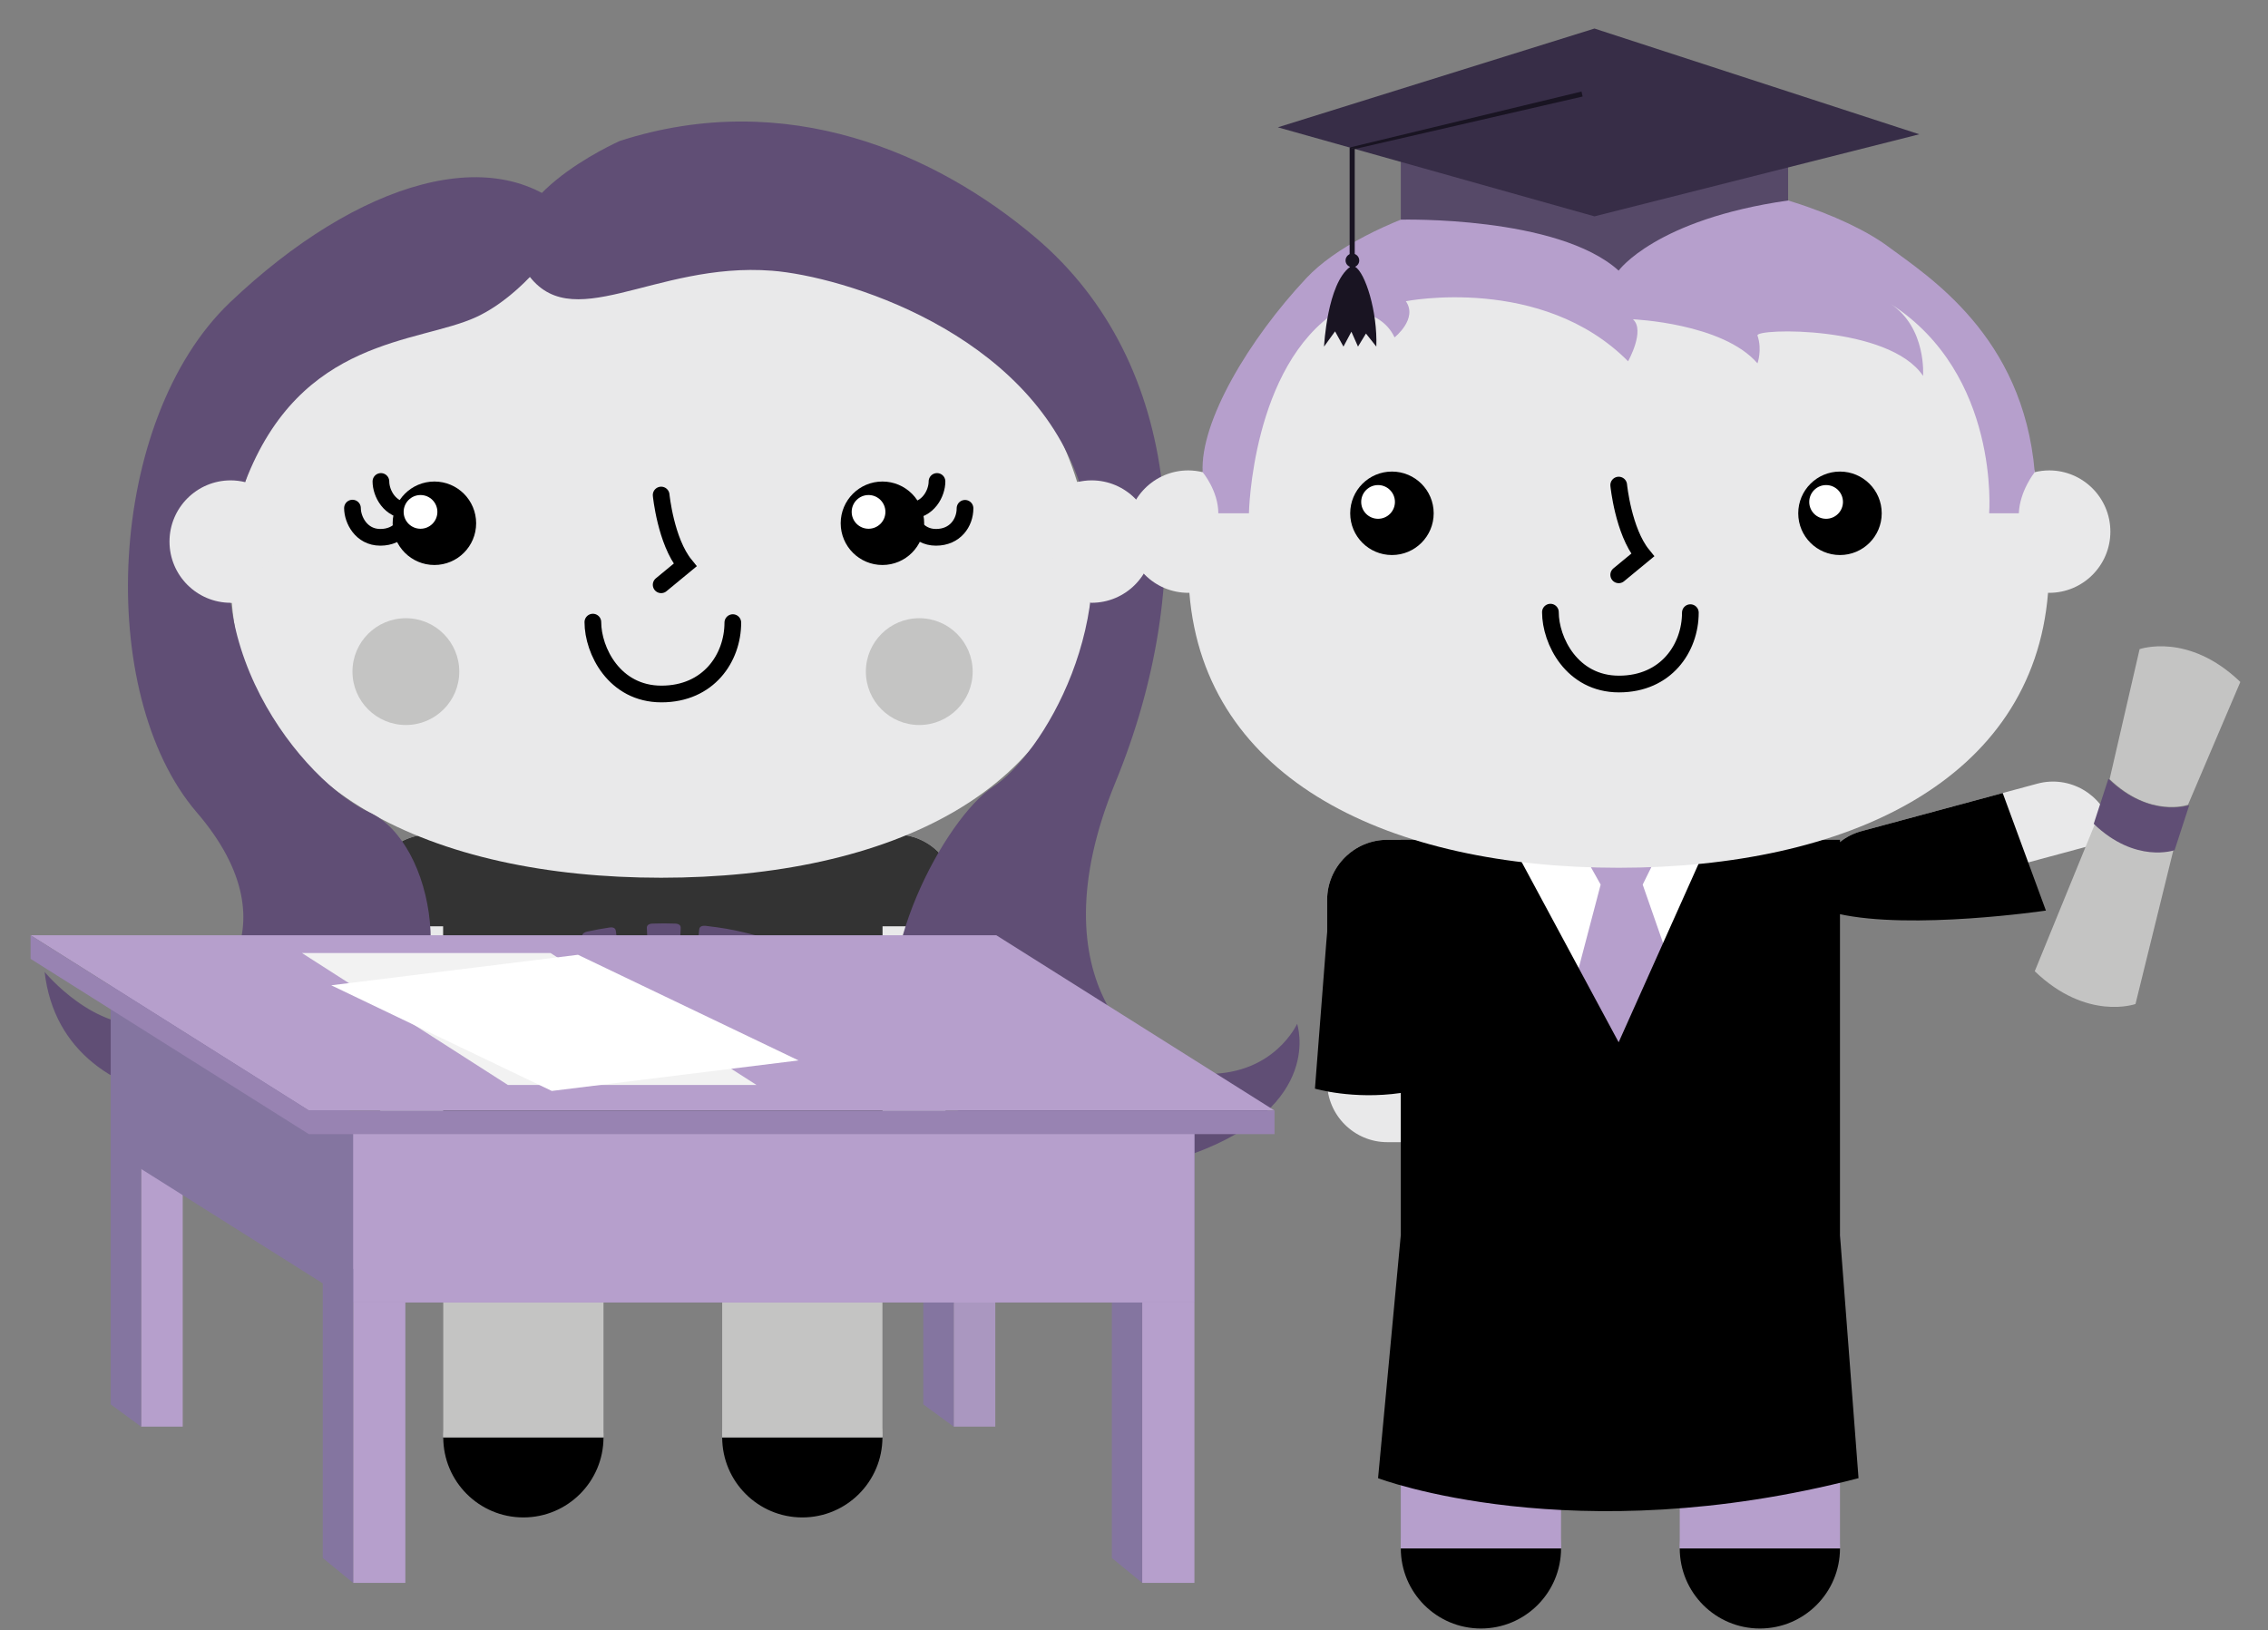 <?xml version="1.0" encoding="utf-8"?>
<!-- Generator: Adobe Illustrator 16.0.0, SVG Export Plug-In . SVG Version: 6.00 Build 0)  -->
<!DOCTYPE svg PUBLIC "-//W3C//DTD SVG 1.1//EN" "http://www.w3.org/Graphics/SVG/1.1/DTD/svg11.dtd">
<svg version="1.1" id="Layer_1" xmlns="http://www.w3.org/2000/svg" xmlns:xlink="http://www.w3.org/1999/xlink" x="0px" y="0px"
	 width="407.5px" height="292.91px" viewBox="0 -13.143 407.5 292.91" enable-background="new 0 -13.143 407.5 292.91"
	 xml:space="preserve">
<rect x="0" y="-13.143" width="407.5" height="292.91" fill="#808080" stroke="none"/>
<g>
	<g>
		<path fill="#E9E9EA" d="M158.55,136.811h2.438c5.938,0,10.799,4.86,10.799,10.8v32.732c0,5.939-4.859,10.801-10.799,10.801h-2.438
			V136.811z"/>
		<path fill="#E9E9EA" d="M79.642,136.811h-2.438c-5.939,0-10.801,4.86-10.801,10.8v32.732c0,5.939,4.861,10.801,10.801,10.801
			h2.438V136.811z"/>
		<path fill="#333333" d="M160.988,136.811h-2.438H79.642h-2.438c-5.939,0-10.801,4.86-10.801,10.8v5.699h13.238v54.5h78.908v-54.5
			h13.236v-5.699C171.787,141.671,166.927,136.811,160.988,136.811z"/>
		<polygon fill="#C4C4C3" points="79.642,188.81 79.642,205.477 79.642,245.144 108.431,245.144 108.431,205.477 129.759,205.477 
			129.759,245.144 158.55,245.144 158.55,205.477 158.55,188.81 		"/>
		<path d="M94.037,259.539c7.949,0,14.395-6.443,14.395-14.395h-28.79C79.642,253.093,86.087,259.539,94.037,259.539z"/>
		<path d="M144.154,259.539c7.951,0,14.396-6.443,14.396-14.395h-28.791C129.759,253.093,136.205,259.539,144.154,259.539z"/>
		<path fill="#C4C4C3" d="M94.037,230.75c-7.949,0-14.395,6.444-14.395,14.396h28.789C108.431,237.194,101.986,230.75,94.037,230.75
			z"/>
		<path fill="#C4C4C3" d="M144.154,230.75c-7.949,0-14.396,6.444-14.396,14.396h28.791
			C158.55,237.194,152.105,230.75,144.154,230.75z"/>
		<g>
			<g>
				<path fill="#604E75" d="M100.14,155.671c0.692-0.213,1.111-0.068,1.253,0.42c1.804,6.229,2.705,9.341,4.51,15.568
					c0.134,0.463-0.039,0.805-0.543,0.961c-1.107,0.34-1.658,0.525-2.748,0.937c-0.471,0.177-0.846,0.026-1.022-0.421
					c-2.388-6.029-3.58-9.043-5.967-15.072c-0.187-0.473,0.092-0.855,0.739-1.1C97.86,156.4,98.618,156.141,100.14,155.671z"/>
				<path fill="#604E75" d="M109.478,153.537c0.71-0.109,1.1,0.096,1.168,0.6c0.533,3.934,0.799,5.902,1.332,9.838
					c0.262,1.934,0.561,3.053,2.639,2.863c2.078-0.19,2.166-1.346,2.073-3.295c-0.188-3.967-0.283-5.949-0.471-9.916
					c-0.024-0.508,0.356-0.78,1.037-0.801c1.604-0.051,2.407-0.05,4.012,0c0.715,0.021,1.061,0.291,1.035,0.799
					c-0.215,4.504-0.32,6.756-0.533,11.26c-0.078,1.671-0.668,5.734-6.757,6.289c-6.09,0.555-7.429-3.327-7.81-4.955
					c-1.026-4.391-1.542-6.588-2.568-10.979c-0.115-0.494,0.215-0.83,0.884-0.976C107.095,153.923,107.887,153.778,109.478,153.537z
					"/>
				<path fill="#604E75" d="M134.553,154.619c6.238,1.512,7.922,4.527,6.393,8.391c-1.529,3.865-4.182,4.654-9.254,3.427
					c-0.547-0.134-0.82-0.192-1.371-0.312c-0.543-0.115-0.908,0.07-1.006,0.568c-0.313,1.592-0.467,2.387-0.78,3.977
					c-0.099,0.496-0.406,0.692-0.921,0.601c-1.153-0.207-1.73-0.291-2.891-0.427c-0.492-0.057-0.75-0.361-0.703-0.84
					c0.643-6.442,0.963-9.664,1.604-16.107c0.051-0.505,0.431-0.725,1.146-0.666C129.906,153.593,131.469,153.873,134.553,154.619z
					 M132.902,162.248c1.479,0.362,2.252,0.442,2.688-1.065c0.437-1.509-0.298-1.894-1.866-2.279
					c-0.705-0.174-1.059-0.256-1.769-0.407c-0.624-0.135-1.038,0.047-1.136,0.543c-0.148,0.756-0.223,1.133-0.37,1.889
					c-0.093,0.473,0.196,0.813,0.784,0.939C131.904,162.007,132.236,162.083,132.902,162.248z"/>
			</g>
		</g>
	</g>
	<g>
		<path fill="#E9E9EA" d="M196.13,73.179c-0.894,0-1.756,0.118-2.586,0.318c-8.771-28.624-38.907-49.725-74.752-49.725
			c-35.846,0-65.984,21.101-74.754,49.725c-0.83-0.201-1.693-0.318-2.586-0.318c-6.074,0-11,4.925-11,11c0,6.075,4.926,11,11,11
			c0.068,0,0.133-0.009,0.199-0.01c2.715,33.829,36.201,49.417,77.141,49.417c40.938,0,74.424-15.587,77.14-49.417
			c0.065,0.001,0.131,0.01,0.198,0.01c6.074,0,11-4.925,11-11C207.13,78.104,202.205,73.179,196.13,73.179z"/>
		<path fill="none" stroke="#000000" stroke-width="3" stroke-linecap="round" stroke-miterlimit="10" d="M63.33,78.163
			c0,2.075,1.561,5.25,5.006,5.25s5.215-2.635,5.215-5.213"/>
		<path fill="none" stroke="#000000" stroke-width="3" stroke-linecap="round" stroke-miterlimit="10" d="M68.44,73.373
			c0,2.075,1.561,5.25,5.006,5.25c1.54,0,2.744-0.526,3.605-1.338"/>
		<path fill="none" stroke="#000000" stroke-width="3" stroke-linecap="round" stroke-miterlimit="10" d="M168.355,73.373
			c0,2.075-1.562,5.25-5.006,5.25c-1.539,0-2.744-0.526-3.605-1.338"/>
		<path fill="none" stroke="#000000" stroke-width="3" stroke-linecap="round" stroke-miterlimit="10" d="M163.167,78.163
			c0,2.075,1.562,5.25,5.006,5.25c3.445,0,5.216-2.635,5.216-5.213"/>
		<g>
			<circle cx="78.05" cy="80.887" r="7.5"/>
			<circle fill="#FFFFFF" cx="75.555" cy="78.844" r="3.03"/>
		</g>
		<g>
			<circle cx="158.55" cy="80.887" r="7.5"/>
			<circle fill="#FFFFFF" cx="156.055" cy="78.844" r="3.03"/>
		</g>
		<path fill="none" stroke="#000000" stroke-width="3" stroke-linecap="round" stroke-miterlimit="10" d="M118.792,75.814
			c0,0,0.812,8.268,4.312,12.573l-4.312,3.555"/>
		<path fill="none" stroke="#000000" stroke-width="3" stroke-linecap="round" stroke-miterlimit="10" d="M106.523,98.65
			c0,5.106,3.842,12.917,12.318,12.917s12.828-6.482,12.828-12.827"/>
		<path fill="#604E75" d="M111.392,12.174c0,0-24.965,11-16.982,23.333c7.983,12.333,22.943-1.667,44.316,0
			c12.526,0.977,45.948,10.863,55.19,37.99c8.353,24.51-6.813,49.14-15.474,54.742c-8.659,5.604-22.547,31.75-16.387,45.647
			c6.162,13.898,28.668,28.953,52.334,20.287c23.666-8.668,18.666-23.334,18.666-23.334s-4,9-16,9s-31.332-16.668-16.666-52.333
			c14.666-35.667,12.496-75.284-14.373-98C168.277,14.507,141.393,2.507,111.392,12.174z"/>
		<path fill="#E9E9EA" d="M195.932,95.168c0.065,0.001,0.131,0.01,0.198,0.01c6.074,0,11-4.925,11-11c0-6.075-4.926-11-11-11
			c-0.894,0-1.756,0.118-2.586,0.318l-5.524,12.451L195.932,95.168z"/>
		<path fill="#604E75" d="M103.353,26.174c0,0-7.666,13-17.803,17.667c-10.418,4.796-31.543,3.521-41.512,29.657
			c-10.852,28.453,10.73,54.01,22.365,59.361c11.635,5.35,16.652,32.314,1.801,44.314s-56.852,13.334-60.186-15.666
			c0,0,9.002,11,19.334,9.334c10.334-1.668,26.334-16.668,8-38c-18.334-21.334-16.223-70.518,6-91.667
			C64.193,19.439,89.687,11.508,103.353,26.174z"/>
		<path fill="#E9E9EA" d="M41.654,95.168c-0.066,0.001-0.131,0.01-0.199,0.01c-6.074,0-11-4.925-11-11c0-6.075,4.926-11,11-11
			c0.893,0,1.756,0.118,2.586,0.318l5.525,12.451L41.654,95.168z"/>
		<circle fill="#C4C4C3" cx="72.924" cy="107.545" r="9.595"/>
		<circle fill="#C4C4C3" cx="165.168" cy="107.545" r="9.595"/>
	</g>
</g>
<g>
	<path fill="#E9E9EA" d="M327.491,151.804l-0.637-2.354c-1.548-5.735,1.878-11.692,7.612-13.24l31.602-8.532
		c5.734-1.548,11.693,1.876,13.242,7.612l0.635,2.354L327.491,151.804z"/>
	<path fill="#E9E9EA" d="M251.688,137.771h-2.438c-5.94,0-10.801,4.86-10.801,10.8v32.732c0,5.939,4.859,10.801,10.801,10.801h2.438
		V137.771z"/>
	<polygon fill="#B69FCC" points="251.688,208.771 251.688,225.437 251.688,265.105 280.478,265.105 280.478,225.437 
		301.806,225.437 301.806,265.105 330.596,265.105 330.596,225.437 330.596,208.771 	"/>
	<path d="M266.084,279.499c7.948,0,14.395-6.443,14.395-14.394h-28.79C251.688,273.054,258.134,279.499,266.084,279.499z"/>
	<path d="M316.2,279.499c7.951,0,14.396-6.443,14.396-14.394h-28.79C301.806,273.054,308.252,279.499,316.2,279.499z"/>
	<path fill="#B69FCC" d="M266.084,250.71c-7.95,0-14.396,6.443-14.396,14.395h28.789C280.478,257.154,274.032,250.71,266.084,250.71
		z"/>
	<path fill="#B69FCC" d="M316.2,250.71c-7.948,0-14.395,6.443-14.395,14.395h28.79C330.596,257.154,324.151,250.71,316.2,250.71z"/>
	<path d="M367.596,150.486l-7.763-21.124l-19.863,5.363l-5.502,1.486c-5.734,1.547-9.16,7.505-7.612,13.241l0.636,2.353l2.759-0.745
		C343.442,154.062,367.596,150.486,367.596,150.486z"/>
	<polygon fill="#FFFFFF" points="280.478,137.771 264.596,137.771 291.142,180.154 313.596,137.771 	"/>
	<polygon fill="#B69FCC" points="307.119,180.154 295.149,145.82 299.263,137.486 282.929,137.486 287.596,145.82 278.569,180.154 	
		"/>
	<path d="M330.596,208.771v-54.5v-16.5h-23.477l-16.29,36.382l-19.574-36.382h-19.566h-2.438c-5.94,0-10.801,4.86-10.801,10.8v5.699
		l-2.188,28.215c0,0,6.834,2.021,15.427,0.779v25.506l-4.087,43.715c0,0,34.993,13.334,86.327,0L330.596,208.771z"/>
	<polygon fill="#FFFFFF" points="271.255,137.771 277.263,127.306 290.829,135.82 299.263,127.306 307.119,137.771 299.929,143.486 
		291.142,137.771 280.478,143.486 	"/>
	<path fill="#C4C4C3" d="M402.529,109.405c-9.362-9.008-18.099-5.892-18.099-5.892l-5.39,23.366
		c7.291,7.012,14.09,4.586,14.09,4.586L402.529,109.405z"/>
	<path fill="#C4C4C3" d="M390.579,139.31c0,0-6.801,2.424-14.092-4.587l-10.896,26.666c9.362,9.008,18.099,5.891,18.099,5.891
		L390.579,139.31z"/>
	<path fill="#604E75" d="M393.352,131.54c0,0-7.015,2.501-14.532-4.729l-2.633,8.089c7.519,7.231,14.531,4.73,14.531,4.73
		L393.352,131.54z"/>
</g>
<g>
	<g>
		<path fill="#E9E9EA" d="M368.178,71.389c-0.893,0-1.756,0.118-2.586,0.318c-8.771-28.624-38.908-49.725-74.753-49.725
			s-65.983,21.101-74.753,49.725c-0.83-0.201-1.693-0.318-2.586-0.318c-6.074,0-11,4.925-11,11c0,6.075,4.926,11,11,11
			c0.067,0,0.133-0.009,0.198-0.01c2.716,33.829,36.201,49.417,77.141,49.417c40.938,0,74.425-15.588,77.14-49.417
			c0.066,0.001,0.131,0.01,0.199,0.01c6.074,0,11-4.925,11-11C379.178,76.314,374.252,71.389,368.178,71.389z"/>
		<g>
			<circle cx="250.096" cy="79.097" r="7.5"/>
			<circle fill="#FFFFFF" cx="247.602" cy="77.054" r="3.03"/>
		</g>
		<g>
			<circle cx="330.596" cy="79.097" r="7.5"/>
			<circle fill="#FFFFFF" cx="328.102" cy="77.054" r="3.03"/>
		</g>
		<path fill="#B69FCC" d="M339.232,31.152c-7.167-5.333-24.171-11.994-44.656-12.637c-22.177-0.696-49.677,7.471-59.844,18.304
			c-10.323,11.001-19.127,25.778-18.646,34.889c0,0,2.813,3.335,2.813,7.39h5.5c0,0,0.5-26.445,16-36.445
			c0,0,7.499-0.833,10.166,4.833c0,0,4.228-3.333,2.03-6.5c0,0,24.429-4.833,39.929,10.792c0,0,3.125-5.542,0.875-7.542
			c0,0,16.125,0.667,22.375,7.917c0,0,0.875-2.417,0-5c-0.444-1.313,23.625-1.875,29.75,7.25c0,0,0.666-8.583-5.792-12.917
			c19.667,12.667,17.667,37.612,17.667,37.612h5.332c0.166-4.055,2.859-7.39,2.859-7.39
			C363.513,47.183,346.399,36.486,339.232,31.152z"/>
		<path fill="none" stroke="#000000" stroke-width="3" stroke-linecap="round" stroke-miterlimit="10" d="M290.839,74.025
			c0,0,0.812,8.268,4.312,12.573l-4.312,3.555"/>
		<path fill="none" stroke="#000000" stroke-width="3" stroke-linecap="round" stroke-miterlimit="10" d="M278.569,96.86
			c0,5.106,3.843,12.917,12.318,12.917s12.827-6.482,12.827-12.827"/>
	</g>
	<path fill="#564968" d="M251.688,26.33c0,0,28.171-0.738,39.141,9.156c0,0,6.632-9.201,30.448-12.601V4.986
		c0,0-14.154-4.5-34.794-4.5c-20.639,0-34.795,4.5-34.795,4.5V26.33z"/>
	<polygon fill="#372D47" points="286.483,25.736 229.596,9.736 286.483,-8.014 344.846,10.986 	"/>
	<path fill="#191422" d="M243.47,34.795c0.44-0.188,0.75-0.624,0.75-1.133c0-0.68-0.551-1.23-1.23-1.23
		c-0.679,0-1.229,0.551-1.229,1.23c0,0.536,0.347,0.98,0.824,1.149c-4.138,3.006-4.689,14.329-4.689,14.329l1.978-2.737l1.509,2.737
		l1.428-2.672l1.185,2.672l1.43-2.347l1.863,2.347C247.518,42.865,245.302,35.837,243.47,34.795z"/>
	<polygon fill="#191422" points="243.41,32.986 242.493,32.986 242.493,13.363 243.41,13.546 	"/>
	<polygon fill="#191422" points="284.153,3.307 284.359,4.2 243.41,13.635 242.493,13.363 	"/>
</g>
<g>
	<g>
		<rect x="25.352" y="192.837" fill="#B69FCC" width="7.478" height="50.387"/>
		<polygon fill="#8475A0" points="63.452,186.859 19.891,159.416 19.891,193.472 63.452,220.916 214.607,220.916 214.607,186.859 		
			"/>
		<polygon fill="#8475A0" points="205.23,271.302 199.77,266.824 199.77,214.884 205.23,214.884 		"/>
		<rect x="171.352" y="192.837" fill="#AA97C0" width="7.479" height="50.387"/>
		<polygon fill="#8475A0" points="171.352,243.224 165.891,239.224 165.891,192.837 171.352,192.837 		"/>
		<rect x="63.452" y="186.859" fill="#B69FCC" width="151.155" height="34.057"/>
		<polygon fill="#B69FCC" points="229,186.416 55.5,186.416 5.5,154.916 179,154.916 		"/>
		<polygon fill="#9883B2" points="222.253,186.416 55.5,186.416 12.246,159.166 5.5,154.916 5.5,159.166 55.5,190.666 229,190.666 
			229,186.416 		"/>
		<rect x="63.452" y="220.916" fill="#B69FCC" width="9.378" height="50.387"/>
		<rect x="205.23" y="220.916" fill="#B69FCC" width="9.377" height="50.387"/>
		<polygon fill="#8475A0" points="25.352,243.224 19.891,239.224 19.891,192.837 25.352,192.837 		"/>
		<polygon fill="#8475A0" points="63.452,271.302 57.991,266.824 57.991,214.884 63.452,214.884 		"/>
	</g>
	<polygon fill="#F2F2F2" points="135.917,181.822 91.25,181.822 54.25,158.115 98.917,158.115 	"/>
	<polygon fill="#FFFFFF" points="143.477,177.417 99.146,182.9 59.516,163.914 103.846,158.431 	"/>
</g>
</svg>
